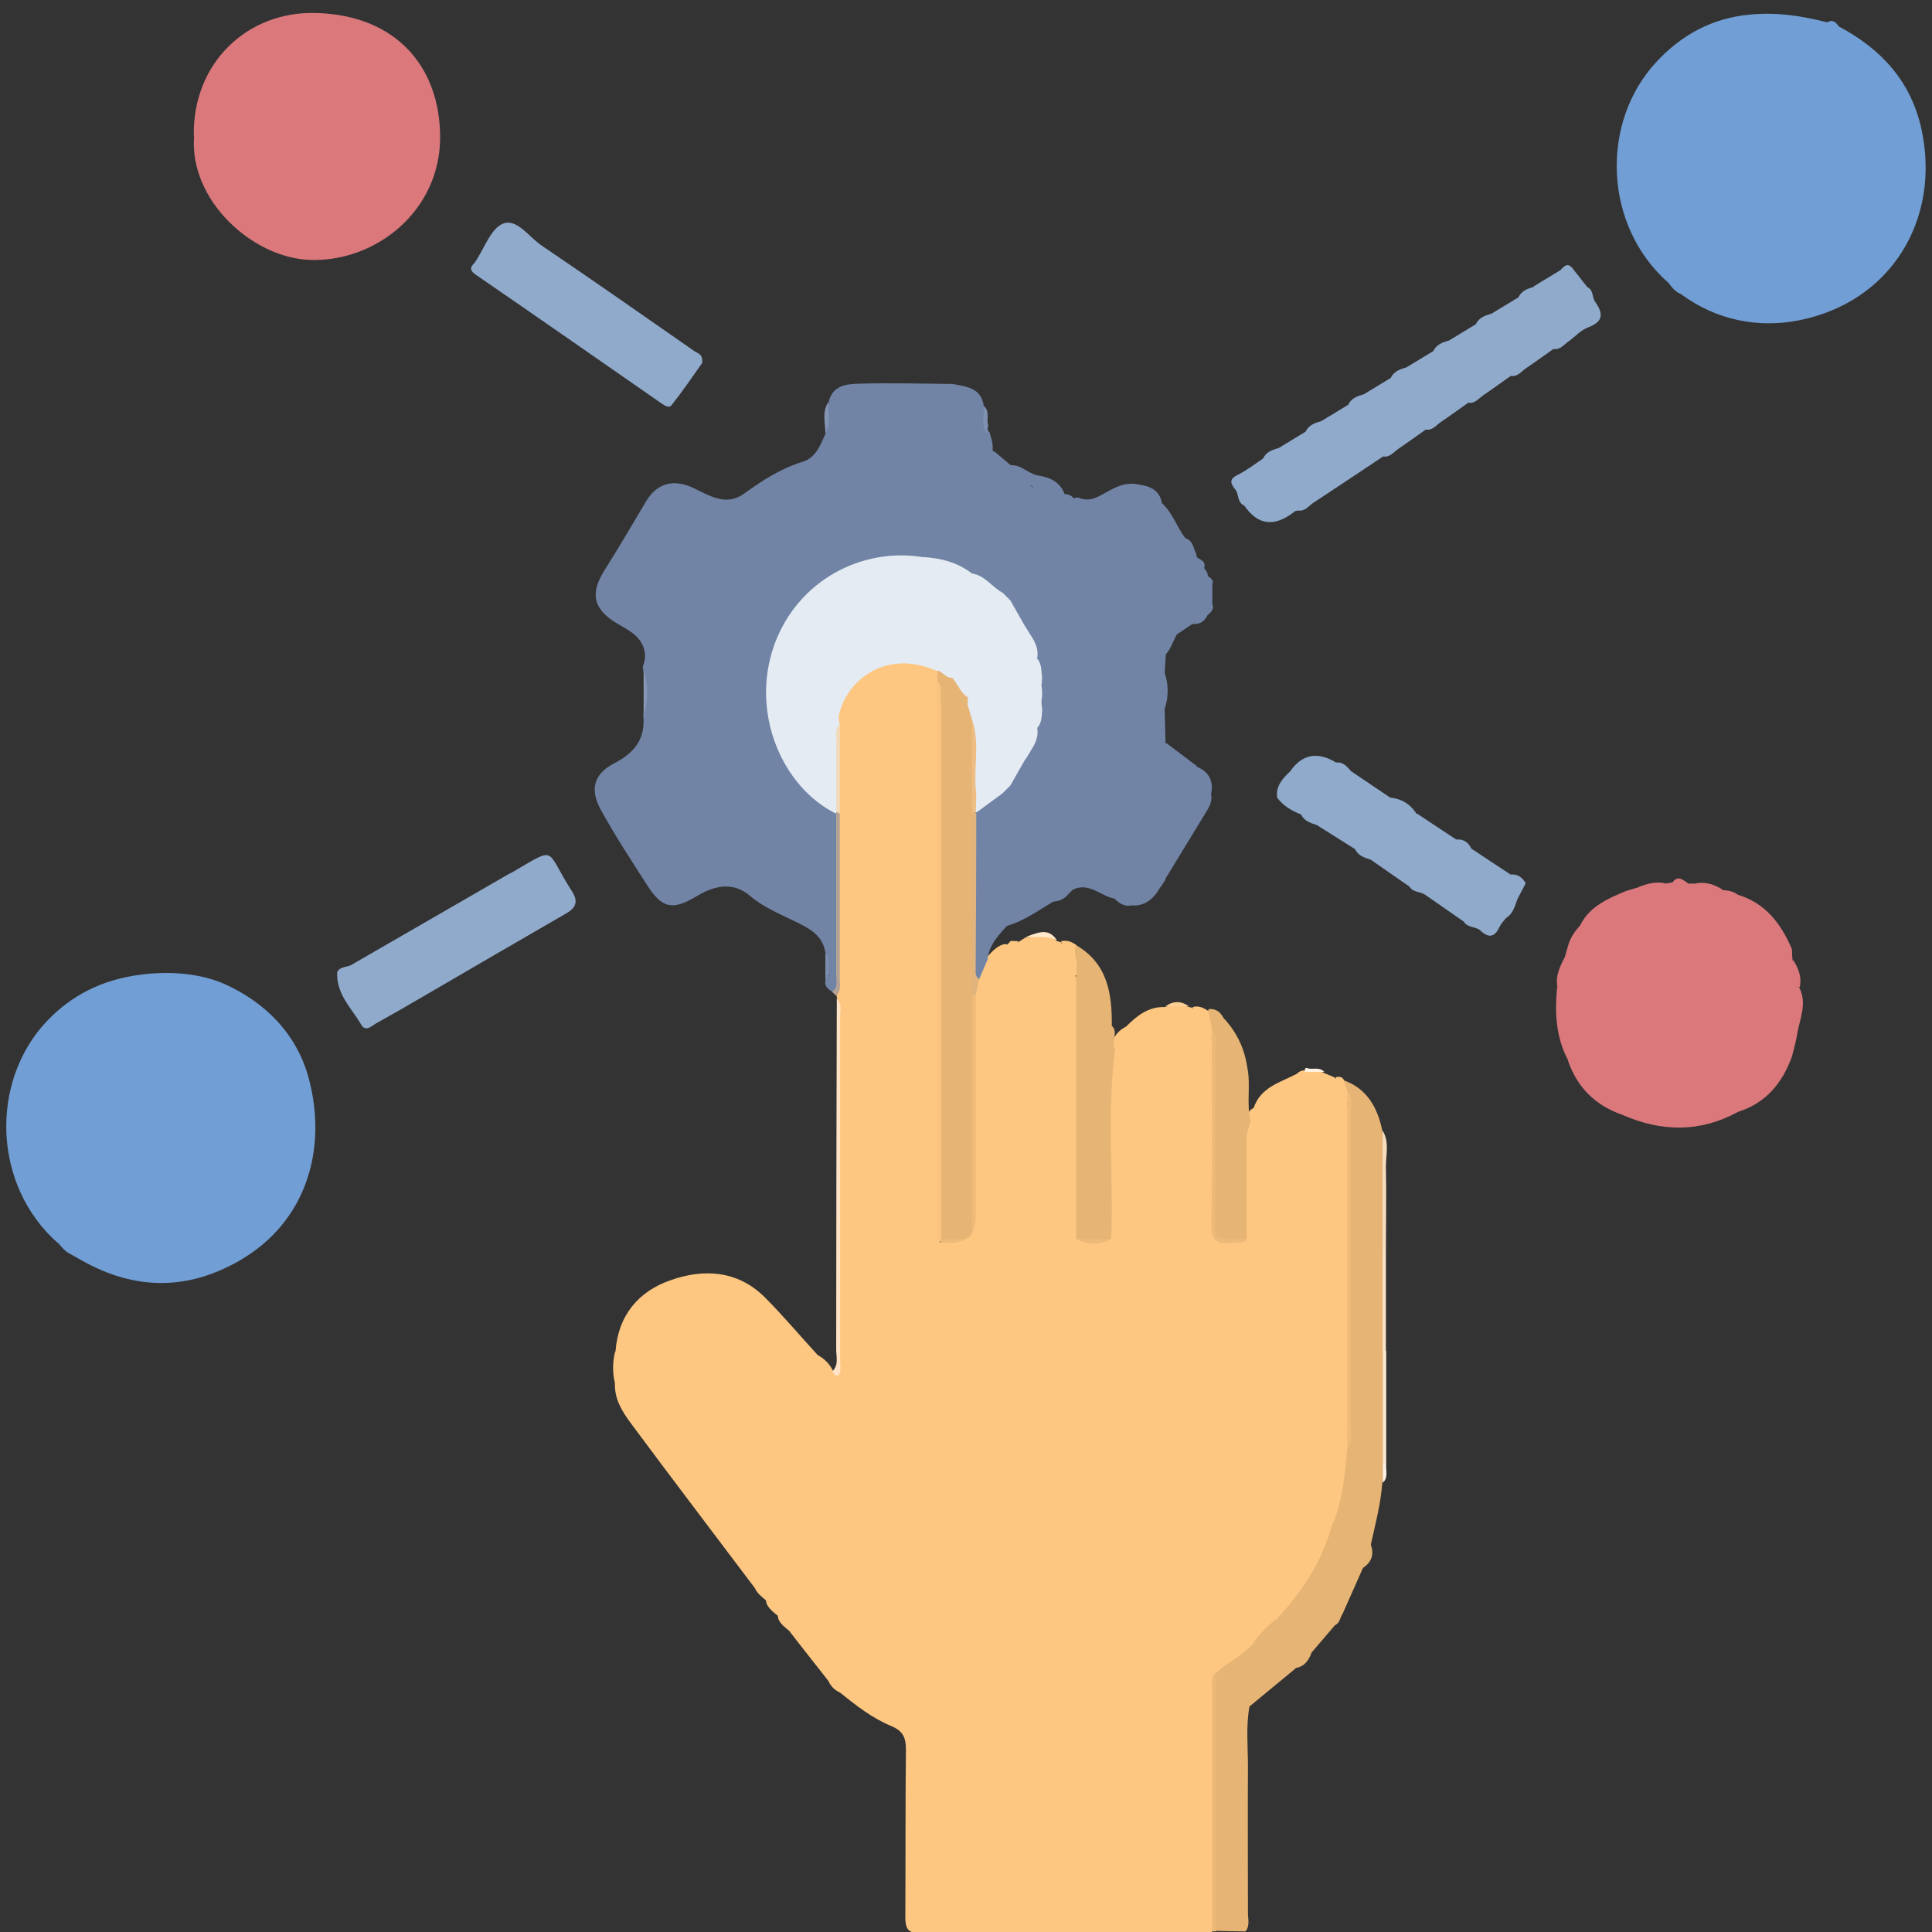 <?xml version="1.0" encoding="UTF-8"?>
<svg id="Layer_1" data-name="Layer 1" xmlns="http://www.w3.org/2000/svg" viewBox="0 0 64 64">
  <rect x="0" y="0" width="64" height="64" fill="#333333" stroke="none"/>
  <defs>
    <style>
      .cls-1 {
        fill: #edb978;
      }

      .cls-2 {
        fill: #f8debd;
      }

      .cls-3 {
        fill: #e6b474;
      }

      .cls-4 {
        fill: #719ed4;
      }

      .cls-5 {
        fill: #da787c;
      }

      .cls-6 {
        fill: #7184a6;
      }

      .cls-7 {
        fill: #fecf94;
      }

      .cls-8 {
        fill: #7e91b0;
      }

      .cls-9 {
        fill: #fcf1e5;
      }

      .cls-10 {
        fill: #e4ebf2;
      }

      .cls-11 {
        fill: #7c8eae;
      }

      .cls-12 {
        fill: #ffe9cc;
      }

      .cls-13 {
        fill: #8696b5;
      }

      .cls-14 {
        fill: #fec781;
      }

      .cls-15 {
        fill: #90aacc;
      }

      .cls-16 {
        fill: #e1b47d;
      }

      .cls-17 {
        fill: #f8e3c8;
      }

      .cls-18 {
        fill: #edbd84;
      }

      .cls-19 {
        fill: #fff2e1;
      }

      .cls-20 {
        fill: #f1dbbd;
      }

      .cls-21 {
        fill: #f0bb79;
      }

      .cls-22 {
        fill: #b4a394;
      }

      .cls-23 {
        fill: #8394b3;
      }

      .cls-24 {
        fill: #eeba78;
      }

      .cls-25 {
        fill: #ffe3c4;
      }

      .cls-26 {
        fill: #fac47e;
      }

      .cls-27 {
        fill: #fae9d4;
      }
    </style>
  </defs>
  <path class="cls-14" d="m20.39,44.76c.09-1.19.76-1.98,1.82-2.35,1.1-.39,2.22-.33,3.12.56.61.61,1.17,1.28,1.76,1.92.22.12.39.29.5.51v.02c.27-.02.19-.23.19-.38,0-3.92,0-7.85,0-11.77,0-.07-.03-.12-.05-.18,0-.03-.01-.07-.02-.11-.1-2-.02-4-.05-6,0-.94,0-1.88,0-2.81-.07-.96.37-1.64,1.19-2.08.77-.41,1.53-.45,2.27.1.07.14.1.29.1.44,0,.27,0,.55,0,.82-.01,5.69.03,11.38-.02,17.06-.03.08-.01-.01,0,.06.03.27-.53.41-.21.7.26.24.39-.26.65-.24.5-.06.51-.42.51-.81,0-2.37-.01-4.73,0-7.1,0-.22.07-.42.13-.62.05-.26.16-.5.32-.7.21-.2.38-.47.7-.53.16.06.31.09.43-.06.08-.05.17-.11.25-.16.36-.04.72-.19,1.03.13.04,0,.08.02.13.03.24.44.29.96.66,1.34.08,2.74,0,5.47.04,8.2.29.38.47.38.75,0,.04-1.53,0-3.06.01-4.59,0-.43.01-.85.12-1.26.08-.37.21-.71.58-.89.36-.36.74-.67,1.29-.65.26-.09.53-.09.79,0,.04,0,.08.01.12.03.21.42.5.78.77,1.16.1,1.89.02,3.78.04,5.67,0,.35-.02.69.39.85.12.06.2.16.29.25.14.15.31.24.51.16.21-.09.28-.28.24-.48-.18-.95-.07-1.92-.13-2.87,0-.09-.06-.16-.11-.23-.08-.09-.18-.17-.26-.27-.08-.15-.04-.31,0-.46.04-.19.09-.37.29-.47.23-.69.88-.84,1.43-1.13.08-.08.17-.12.28-.11.2.07.42-.02.61.08.13.05.26.11.38.16.05.43.34.74.53,1.09.06,3.64.03,7.28.02,10.92,0,.07-.02.14-.05.2-.56.77-.7,1.63-.54,2.56-.02.06-.05.11-.1.15-.29.16-.54.34-.54.71,0,.26-.19.4-.34.58-.41.51-.83,1.02-.85,1.72-.22.34-.49.63-.84.83-.57-.06-.94.31-1.32.63-.36.3.05.57.08.86.05,2.49.01,4.98.02,7.47,0,.21,0,.43-.17.59-3.22,0-6.43,0-9.65.03-.41,0-.49-.16-.49-.53.01-1.85,0-3.71.02-5.56,0-.39-.1-.61-.48-.77-.63-.26-1.17-.68-1.7-1.11-.18-.08-.31-.21-.39-.39-.43-.55-.87-1.1-1.3-1.66-.14-.11-.29-.23-.36-.4,0-.04-.01-.08-.03-.11-.14-.11-.29-.23-.36-.4,0-.04-.01-.08-.03-.11-.14-.11-.28-.23-.36-.4-1.37-1.82-2.75-3.63-4.1-5.45-.29-.39-.55-.81-.53-1.33-.08-.34-.08-.68,0-1.02Z"/>
  <path class="cls-6" d="m32.7,31.82c-.09.2-.17.41-.26.61-.35-.04-.29-.33-.29-.54,0-1.38-.06-2.75.02-4.13.04-.18.17-.28.33-.34.54-.2.71-.59.63-1.13.04-.17.14-.29.33-.3.64.13.93-.06.99-.69.03-.34.1-.63.35-.91.37-.4.09-.68-.3-.87-.07-.07-.09-.16-.09-.25.04-.21.05-.41,0-.62,0-.09.02-.18.08-.25.59-.36.63-.49.19-1.01-.18-.22-.19-.46-.22-.71-.07-.69-.32-.87-1.01-.75-.18-.02-.28-.13-.33-.29,0-.89-.05-.97-.95-1.21-.19-.05-.38-.09-.53-.21-.49-.38-.85-.27-1.11.28-.44.07-.88.06-1.33.12-2,.27-3.59,2.06-3.65,4.06-.05,1.61.54,2.89,1.81,3.88.18.14.39.27.4.54,0,1.7,0,3.41,0,5.11-.02.15-.13.16-.25.15-.26-.23-.03-.56-.17-.82-.1-.58-.56-.8-1.01-1.02-.51-.25-1.03-.46-1.48-.84-.56-.48-1.17-.35-1.76,0-.81.49-1.16.42-1.66-.37-.52-.81-1.05-1.62-1.52-2.47-.37-.67-.26-1.19.43-1.55.69-.36,1.04-.81.97-1.58.07-.51.07-1.02,0-1.53-.02-.04-.02-.08-.01-.12.09-.22.09-.44,0-.66-.16-.38-.51-.54-.83-.73-.81-.47-.94-1-.45-1.77.47-.75.92-1.51,1.37-2.27.34-.59.86-.77,1.5-.5.23.1.45.23.69.32.37.14.71.16,1.07-.1.6-.43,1.21-.83,1.93-1.05.46-.14.59-.56.77-.94.12-.34-.04-.7.1-1.04.13-.57.61-.6,1.04-.61,1.02-.03,2.05,0,3.07.01.24.6.83,1.05.72,1.82-.04.28.32.28.53.35.06.03.11.06.16.09.17.14.34.29.51.43.43.69,1.25,1.12,1.81.96.13,0,.23.07.31.17.32.55.43.59.98.28.4-.22.98-.17,1.13-.77.38.05.7.18.78.61-.3.88.45,1.37.75,2.03.09.2.4.02.59.09.09.04.12.13.17.21,0,.04.01.08.03.11.1.06.18.13.13.26v.64c.07.18-.04.28-.16.38h0c-.1.21-.26.31-.5.29-.17.12-.35.23-.52.35-.12.22-.19.46-.36.66-.01.21-.03.43-.04.64-.34.38-.48.77,0,1.15.01.38.02.77.03,1.15.07.93.12.97,1.02.77.41.17.58.47.49.91-.56.23-.83.7-.99,1.23-.16.54-.6.98-.52,1.6-.05.08-.1.17-.16.25-.42.06-.89.06-1,.62-.22.03-.37-.08-.52-.22-.16-.23.06-.58-.3-.76-.49-.24-.8-.14-1.1.46-.04.04-.09.09-.13.13-.13.17-.31.24-.51.26-.5.29-.97.64-1.53.8-.31.33-.61.66-.65,1.15Z"/>
  <path class="cls-4" d="m1.93,41.19c-2.18-1.91-2.27-5.35-.39-7.35.82-.87,1.85-1.39,3.1-1.55.97-.13,1.96-.05,2.76.29,1.34.59,2.43,1.64,2.83,3.15.61,2.28-.04,4.72-2.28,6.02-1.74,1.01-3.49.99-5.23.01-.13-.07-.26-.15-.39-.22-.17-.08-.28-.22-.4-.36Z"/>
  <path class="cls-4" d="m60.92.88c1.41.75,2.4,1.83,2.74,3.44.62,2.95-1.01,5.68-4.06,6.29-1.37.27-2.74,0-3.92-.87-.18-.07-.29-.21-.4-.36-2.17-1.9-2.28-5.33-.4-7.34.82-.88,1.84-1.45,3.12-1.56.89-.08,1.7.05,2.53.26.18-.11.29,0,.38.13Z"/>
  <path class="cls-5" d="m6.42,4.51c-.05-2.4,1.75-4.15,4.06-4.08,2.66.08,4.08,1.79,4.1,4.08.02,2.48-2.14,4.18-4.32,4.1-1.9-.07-4-1.98-3.83-4.1Z"/>
  <path class="cls-5" d="m51.95,35.13c-.41-.76-.45-1.58-.37-2.42.53-.23.47-.61.26-1.02.04-.13.07-.25.11-.38.07-.25.22-.46.39-.65h0c.32-.64.93-.9,1.54-1.15.12-.04.25-.07.37-.11.35.3.64.18.9-.13.08-.01.17-.02.25-.04.17.04.34.11.51.04.09,0,.17,0,.26,0,.24.33.55.37.9.22.18,0,.35.04.5.15.92.28,1.43.96,1.79,1.8,0,.12.01.24.02.37-.14.35-.11.67.22.9.28.54.01,1.05-.07,1.57-.04.24-.11.48-.17.72-.32.88-.86,1.54-1.78,1.83-1.26.69-2.54.67-3.84.1-.89-.31-1.5-.91-1.8-1.8Z"/>
  <path class="cls-3" d="m41.55,54.38c.21-.3.47-.56.77-.77.61-1.02,1.26-2.02,1.8-3.07.02-.63.2-1.24.27-1.86.03-.25.06-.5.24-.71h0c.12-.2.06-.42.06-.63,0-3.42,0-6.83,0-10.25,0-.25.04-.52-.12-.74-.09-.18-.16-.36-.07-.57.79.28,1.13.91,1.29,1.67.11,1.32.02,2.65.05,3.97,0,1.11,0,2.22,0,3.33,0,1.22,0,2.44,0,3.66-.02.24.04.48-.05.71-.05.7-.23,1.37-.38,2.05.12.33.02.58-.26.77-.22.5-.45,1.01-.67,1.51-.09.13-.09.31-.26.39-.26.3-.51.6-.77.9-.09.25-.23.46-.51.51-.52.43-1.03.85-1.55,1.28-.12.66-.05,1.32-.05,1.97-.01,1.62,0,3.24,0,4.86,0,.21.07.43-.08.62-.34,0-.67-.01-1.01-.02-.12-.22-.06-.46-.06-.69-.02-2.55.03-5.1-.03-7.65-.08-.55.43-.64.71-.91.18-.17.4-.29.65-.36Z"/>
  <path class="cls-15" d="m50.8,9.49c.3-.18.59-.36.89-.54.11-.11.21-.26.38-.09.17.22.34.43.51.65.22.1.15.35.27.5.26.37.27.64-.23.83-.25.09-.44.31-.66.47-.16.11-.28.29-.5.25-.3.21-.6.43-.91.64-.16.11-.28.29-.5.25-.3.21-.6.43-.91.64-.16.11-.28.29-.5.25-.3.21-.6.43-.91.64-.16.11-.28.29-.5.25-.3.21-.6.43-.91.64-.16.11-.28.29-.5.25-.77.51-1.54,1.03-2.32,1.54-.16.11-.28.29-.5.25-.04.01-.09.01-.12.04q-.99.78-1.66-.2c-.23-.1-.18-.35-.28-.51-.15-.19-.27-.35.06-.51.3-.15.56-.35.84-.54.1-.22.31-.29.52-.35.3-.18.59-.36.89-.54.1-.22.31-.29.52-.35.3-.18.59-.36.89-.54.1-.22.31-.29.52-.35.3-.18.59-.36.89-.54.1-.22.31-.29.52-.35.3-.18.59-.36.89-.54.1-.22.31-.29.52-.35.3-.18.59-.36.89-.54.1-.22.31-.29.52-.35.3-.18.59-.36.89-.54.1-.22.31-.29.52-.35Z"/>
  <path class="cls-15" d="m46.94,26.95c.43.29.86.57,1.3.86.24-.02.4.09.5.3.43.29.86.57,1.3.86.23-.02.39.09.5.29-.09.17-.17.33-.26.5-.1.23-.14.5-.39.65-.08.1-.17.19-.22.3-.18.39-.4.34-.66.09-.16-.11-.4-.07-.52-.27-.43-.3-.85-.59-1.28-.89-.16-.11-.4-.07-.52-.27-.43-.3-.85-.59-1.28-.89-.21-.07-.42-.13-.52-.35-.42-.27-.85-.53-1.27-.8-.21-.07-.42-.13-.52-.35-.31-.12-.58-.28-.79-.55-.06-.39.18-.64.43-.88q.59-.85,1.52-.29c.24-.03.36.14.5.29.43.29.86.58,1.29.87.38.04.68.22.88.55Z"/>
  <path class="cls-15" d="m11.68,31.94c1.7-.98,3.4-1.96,5.11-2.95.05-.03.11-.06.17-.09,1.54-.89,1.07-.79,1.99.63.21.33.13.54-.18.72-1.59.92-3.18,1.84-4.77,2.77-.51.3-1.02.59-1.54.88-.15.09-.35.29-.49.05-.32-.55-.84-1.02-.8-1.75.11-.21.35-.14.51-.26Z"/>
  <path class="cls-15" d="m23.27,12.01c-.31.44-.65.94-1.03,1.42-.09.11-.26-.02-.39-.11-2.03-1.41-4.05-2.82-6.09-4.22-.2-.14-.2-.24-.04-.39.01-.01.02-.04.03-.05.3-.44.51-1.09.91-1.25.46-.19.87.45,1.29.73,1.7,1.15,3.37,2.32,5.05,3.49.11.08.29.09.26.38Z"/>
  <path class="cls-3" d="m36.94,34.75c-.28,2.09-.05,4.19-.13,6.29-.36.09-.71.13-1.06-.02-.06-2.7,0-5.4-.03-8.11,0-.23.06-.47-.07-.69-.13-.31-.36-.61,0-.91,1.04.61,1.19,1.6,1.18,2.67.24.23-.05.53.11.76Z"/>
  <path class="cls-3" d="m41.42,37.17c-.04.13-.08.27-.12.4.09.12.17.25.17.4-.04,1.02.18,2.06-.13,3.07-.91.27-1.13.12-1.13-.75,0-1.79,0-3.58,0-5.37,0-.23.06-.47-.09-.68-.14-.24-.27-.49-.09-.77v-.04c.23-.03.39.08.5.29.44.47.7,1.02.79,1.65.12.59-.04,1.19.11,1.78Z"/>
  <path class="cls-6" d="m38.61,29.12c-.11-.16-.38-.27-.18-.52.45-.53.52-1.24.87-1.84.24-.4.44-.48.81-.47.08.28-.09.49-.21.7-.43.71-.87,1.42-1.3,2.13Z"/>
  <path class="cls-25" d="m27.72,33.08c.18.17.11.4.11.61,0,3.8,0,7.59,0,11.39,0,.15.04.32-.03.44-.08.13-.17,0-.23-.09.22-.21.13-.48.13-.72,0-3.87.01-7.74.02-11.62Z"/>
  <path class="cls-6" d="m39.87,18.85c-.42.12-.81.32-.97-.4-.05-.24-.28-.61-.54-.87-.26-.26-.27-.66.13-.91.36.32.49.79.78,1.16.26.08.26.34.36.53,0,.04.01.08.03.11.15.09.32.16.21.39Z"/>
  <path class="cls-6" d="m32.86,15c-.77,0-.85-.06-.77-.82.03-.27-.01-.52-.2-.61-.42-.19-.32-.53-.33-.85.45.09.95.12,1.03.74.14.27-.05.61.19.86.06.22.15.44.08.68Z"/>
  <path class="cls-6" d="m37.71,16.05c.06.46-.09.76-.6.74-.24,0-.37.14-.54.27-.47.36-.98.11-1.04-.5.07-.09.16-.1.26-.05.39.13.68-.12.98-.27.3-.16.6-.27.94-.19Z"/>
  <path class="cls-6" d="m35.53,29.48c.06-.25-.16-.61.2-.72.47-.14.92,0,1.3.29.36.28-.17.46-.1.72-.47-.08-.86-.57-1.41-.29Z"/>
  <path class="cls-1" d="m40.28,55.41c0,2.86,0,5.72,0,8.57-.04,0-.08,0-.13,0,0-2.77,0-5.54,0-8.32-.08-.15-.08-.26.13-.26Z"/>
  <path class="cls-6" d="m35.28,16.4c-.31.37-.67.37-.95.01-.09-.12-.03-.37-.3-.33-.52.06-.59-.26-.55-.67.35-.02.58.28.9.34.41.06.75.22.9.65Z"/>
  <path class="cls-22" d="m27.7,32.32c0-1.79,0-3.58,0-5.36.02-.02.04-.04.06-.06.02.02.04.04.06.06,0,1.83,0,3.66,0,5.49,0,.18.05.39-.13.53-.04-.04-.09-.09-.13-.13-.01-.19-.02-.38.13-.53Z"/>
  <path class="cls-6" d="m39.64,25.38c-.24.5-.71.32-.96.17-.33-.19-.28-.61-.05-.94.34.26.68.51,1.02.77Z"/>
  <path class="cls-6" d="m37.45,29.99c0-.85.06-.88,1-.62-.22.39-.51.67-1,.62Z"/>
  <path class="cls-6" d="m38.59,23.47c-.29.01-.48-.09-.49-.42-.02-.37.07-.66.49-.74.12.38.12.77,0,1.15Z"/>
  <path class="cls-2" d="m45.8,41.43c0-1.33,0-2.66,0-3.98.24.39.1.83.11,1.24.02.91,0,1.83,0,2.74-.03.06-.07.06-.11,0Z"/>
  <path class="cls-5" d="m51.84,31.68c.28.16.42.4.35.73-.08.34-.36.29-.6.29-.07-.38.09-.7.26-1.02Z"/>
  <path class="cls-14" d="m35.66,31.31c-.14.25.06.5,0,.75.07.09.07.17,0,.26-.75-.12-.4-.73-.51-1.14.19-.05.36.02.51.13Z"/>
  <path class="cls-14" d="m40.03,33.49c.04.21.08.41.12.62.07.09.07.17,0,.26-.54-.13-.64-.54-.64-1.01.2-.06.36.03.52.13Z"/>
  <path class="cls-27" d="m45.81,48.48c0-1.24,0-2.48,0-3.72.03-.06.07-.06.11,0,0,1.24,0,2.48,0,3.72-.03.06-.07.06-.11,0Z"/>
  <path class="cls-17" d="m45.91,44.76s-.07,0-.11,0c0-1.11,0-2.22,0-3.33.04,0,.07,0,.11,0,0,1.11,0,2.22,0,3.33Z"/>
  <path class="cls-5" d="m55.15,29.26c0,.25-.06.46-.35.49-.27.02-.51-.02-.54-.36.29-.11.58-.2.9-.13Z"/>
  <path class="cls-5" d="m59.62,32.7c-.6-.15-.67-.42-.22-.9.18.28.29.57.22.9Z"/>
  <path class="cls-5" d="m57.08,29.48c-.48.45-.75.38-.9-.22.34-.06.63.05.9.22Z"/>
  <path class="cls-14" d="m44.51,35.78c.04.13.08.26.13.39.09.13.09.26,0,.39-.57-.1-.53-.47-.38-.88.11-.02.21-.01.26.1Z"/>
  <path class="cls-13" d="m21.32,22.19c.16.51.16,1.02,0,1.53,0-.51,0-1.02,0-1.53Z"/>
  <path class="cls-6" d="m27.7,32.32c0,.19.07.39-.13.53-.15-.09-.28-.19-.22-.4.02-.06.05-.1.11-.13h.24Z"/>
  <path class="cls-5" d="m55.92,29.26c-.19.31-.36.26-.51-.04.19-.24.35-.06.51.04Z"/>
  <path class="cls-12" d="m35.02,31.16c-.33-.19-.69-.09-1.03-.13.37-.12.74-.33,1.03.13Z"/>
  <path class="cls-23" d="m27.44,13.32c-.03.35.11.71-.1,1.04,0-.35-.12-.71.1-1.04Z"/>
  <path class="cls-14" d="m33.35,31.31s.09-.09.13-.14c.08,0,.17,0,.25.01-.01.15-.06.28-.22.32-.14.03-.15-.09-.17-.19Z"/>
  <path class="cls-11" d="m27.45,32.32s-.07.08-.11.13c0-.3,0-.59,0-.89.2.23.07.51.11.77Z"/>
  <path class="cls-8" d="m32.73,14.11c-.01.08-.03.17-.04.25-.21-.28-.07-.6-.1-.91.22.18.07.44.15.65Z"/>
  <path class="cls-7" d="m39.39,33.34c-.26,0-.53,0-.79,0,.26-.19.53-.19.79,0Z"/>
  <path class="cls-9" d="m45.81,48.48s.07,0,.11,0c-.02.22.08.45-.11.64,0-.21,0-.42,0-.64Z"/>
  <path class="cls-19" d="m43.87,35.51h-.64c-.02-.1,0-.17.13-.11.18.02.37-.05.51.11Z"/>
  <path class="cls-10" d="m27.71,26.96c-1.79-.87-2.87-3.34-2.06-5.6.78-2.15,2.91-3.22,4.88-2.91.67-.27,1.19.04,1.69.43.45.75,1.06,1.35,1.78,1.83.1.07.17.17.19.29-.07.33-.12.65.29.82.16.2.19.41.04.63,0,.08-.01.16-.02.25.03.18.03.36,0,.53,0,.08.01.16.02.25.15.22.12.43-.04.64-.38.17-.31.49-.28.81-.03.13-.1.23-.2.31-.42.25-.75.59-1.1.92-.22.21-.41.38-.67.07-.19-.73.02-1.49-.13-2.23-.06-.19-.13-.38-.16-.58-.01-.09,0-.19,0-.28.14-.39-.02-.55-.41-.54-.24-.02-.37-.19-.49-.37-1.7-.76-3.01.32-3.25,1.47-.02.12.01.2.03.3-.12.75-.02,1.5-.06,2.25-.01.23.07.46-.06.67v.05Z"/>
  <path class="cls-26" d="m31.04,40.78c0-5.81,0-11.63,0-17.44.09-.04.16-.01.21.07.13.24.12.49.12.75,0,5.41,0,10.82,0,16.23,0,.17,0,.34-.04.51-.02.08-.06.16-.11.22-.4.07-.25-.16-.18-.34Z"/>
  <path class="cls-14" d="m41.3,41.04c0-1.15,0-2.31,0-3.46.1,0,.2.03.25.13.12.07.18.17.19.31.04,1.01-.09,2.03.12,3.03.06.26-.13.45-.36.54-.25.09-.45,0-.53-.29,0-.22.22-.16.32-.26Z"/>
  <path class="cls-21" d="m44.63,36.55c0-.13,0-.26,0-.39.19.17.12.39.12.6,0,3.53,0,7.07,0,10.6,0,.2.07.43-.12.6,0-3.8,0-7.61,0-11.41Z"/>
  <path class="cls-14" d="m44.12,50.53c-.32,1.18-.97,2.18-1.8,3.07-.21-.81.43-1.27.79-1.83.13-.2.31-.28.3-.6-.02-.37.25-.67.71-.65Z"/>
  <path class="cls-24" d="m31.17,41.17s0-.09,0-.13c.77-.17.86-.69.84-1.38-.04-1.9-.02-3.8-.01-5.69,0-.32-.04-.64.12-.94.05-.08.12-.1.2-.06,0,2.44,0,4.89,0,7.33q0,.88-.9.88c-.09.08-.17.07-.26,0Z"/>
  <path class="cls-3" d="m35.66,32.32c0-.09,0-.17,0-.26.21.19.12.44.12.66,0,2.77,0,5.54,0,8.31-.04.05-.08.04-.13,0,0-2.91,0-5.81,0-8.72Z"/>
  <path class="cls-1" d="m41.3,41.04c-.05.11-.15.13-.26.13-.09.08-.17.08-.26,0-.48.07-.66-.1-.65-.62.03-2.06.01-4.12.01-6.17,0-.09,0-.17,0-.26.21.19.12.44.12.66,0,1.75,0,3.5,0,5.24,0,1.15-.15,1,1.02,1.02Z"/>
  <path class="cls-14" d="m44.63,47.97c-.08.87-.14,1.75-.51,2.57-.5-.74.16-1.46.05-2.21-.03-.18.22-.35.46-.36Z"/>
  <path class="cls-14" d="m40.28,55.41c-.1.05-.13.15-.13.26-.32-.04-.28-.28-.23-.48.09-.4,1.22-.94,1.64-.8-.35.44-.88.65-1.28,1.03Z"/>
  <path class="cls-16" d="m32.32,32.96s-.08,0-.13,0c-.16-.14-.19-.33-.19-.52,0-1.76-.07-3.52.04-5.28.02-.08.06-.15.11-.21.07-.05.14-.05.21,0,.14.21.13.42-.02.63,0,1.51-.01,3.01-.02,4.52,0,.12-.02.26.12.33-.04.18-.08.35-.12.53Z"/>
  <path class="cls-14" d="m40.79,41.17c.09,0,.17,0,.26,0,.03.25.14.42.41.35.19-.05.38-.22.34-.41-.23-1.07,0-2.16-.16-3.22,0-.06-.05-.12-.08-.17.27.03.25.23.26.43.03.93-.08,1.86.12,2.78.07.33-.02.66-.41.75-.39.09-.66-.06-.73-.49Z"/>
  <path class="cls-3" d="m32.06,23.1c0,.08,0,.16-.01.25-.54.36-.59-.26-.86-.44-.09-.09-.05-.24-.14-.34,0-.12,0-.24,0-.36.19.04.28.27.5.24.29.12.45.35.52.65Z"/>
  <path class="cls-20" d="m27.7,26.9c0-.78,0-1.55,0-2.33,0-.2-.06-.42.12-.6,0,.99,0,1.98,0,2.97-.04-.02-.08-.03-.12-.05Z"/>
  <path class="cls-14" d="m31.17,41.17c.09,0,.17,0,.26,0-.02.24-.13.41-.4.35-.17-.04-.3-.17-.34-.34-.06-.27.11-.38.35-.4,0,.14-.02.29.13.38Z"/>
  <path class="cls-1" d="m35.66,41.04s.08,0,.13,0c.34,0,.68,0,1.02,0-.38.21-.77.21-1.15,0Z"/>
  <path class="cls-26" d="m31.04,22.57c.1.06.12.15.13.26.13.17.15.34,0,.51h-.13c0-.26,0-.51,0-.77Z"/>
  <path class="cls-6" d="m32.2,19c-.49-.38-1.06-.52-1.67-.55.06-.59.59-.88,1.02-.5.26.23.54.31.84.37.83.19,1.05.5.83,1.31-.47,0-.71-.37-1.02-.64Z"/>
  <path class="cls-6" d="m34.36,24.11c.17-.18.14-.42.17-.64.25,0,.56-.04.6.31.03.3.16.67-.25.83-.35.13-.25.42-.23.65.04.48-.23.77-.58.97-.2.12-.51.19-.59-.21-.06-.42.23-.65.5-.88.05-.08.1-.16.15-.24.03-.27.02-.56.23-.78Z"/>
  <path class="cls-6" d="m34.13,21.02c-.05-.08-.1-.16-.15-.24-.27-.24-.55-.46-.5-.88.12-.26.34-.35.57-.22.27.16.55.36.58.72.03.4-.05.77.42,1.08.39.26.03.91-.53.97-.03-.22,0-.46-.17-.64-.21-.22-.2-.51-.23-.78Z"/>
  <path class="cls-10" d="m33.47,19.89c.17.29.33.59.5.88-.51.05-.74-.45-.98-.7-.29-.29-.81-.52-.79-1.07.43.06.66.45,1.02.64.09.09.17.17.26.26Z"/>
  <path class="cls-10" d="m33.97,25.14c-.17.29-.33.59-.5.88-.09.09-.17.17-.26.26-.18.36-.45.61-.87.64h-.02c-.17-.22-.19-.43.02-.63.52-.11.71-.63,1.11-.89.17-.11.29-.28.52-.26Z"/>
  <path class="cls-6" d="m32.34,26.92c.29-.21.58-.43.87-.64.27.76-.05,1.22-.87,1.3,0-.22,0-.43,0-.65Z"/>
  <path class="cls-3" d="m31.17,23.34c0-.17,0-.34,0-.51.16,0,.35,0,.38.22.03.34.28.29.5.29.05.17.1.34.15.5.09,1.03.1,2.06,0,3.09,0,2.01,0,4.02,0,6.03,0,2.36,0,4.71,0,7.07,0,1.14.15,1-1.02,1.01,0-5.9,0-11.8,0-17.7Z"/>
  <path class="cls-18" d="m32.2,26.93c0-1.03,0-2.06,0-3.09.28.8.03,1.63.14,2.45,0,.21-.01.42-.02.63-.04,0-.09.01-.13.02Z"/>
  <path class="cls-10" d="m34.13,21.02c.16.24.28.48.23.78-.7-.08-.37-.46-.23-.78Z"/>
  <path class="cls-10" d="m32.06,23.1c-.25-.15-.33-.45-.52-.65.67.03.7.07.52.65Z"/>
  <path class="cls-10" d="m34.36,24.11c.05.3-.07.54-.23.78-.07-.3-.43-.69.23-.78Z"/>
</svg>